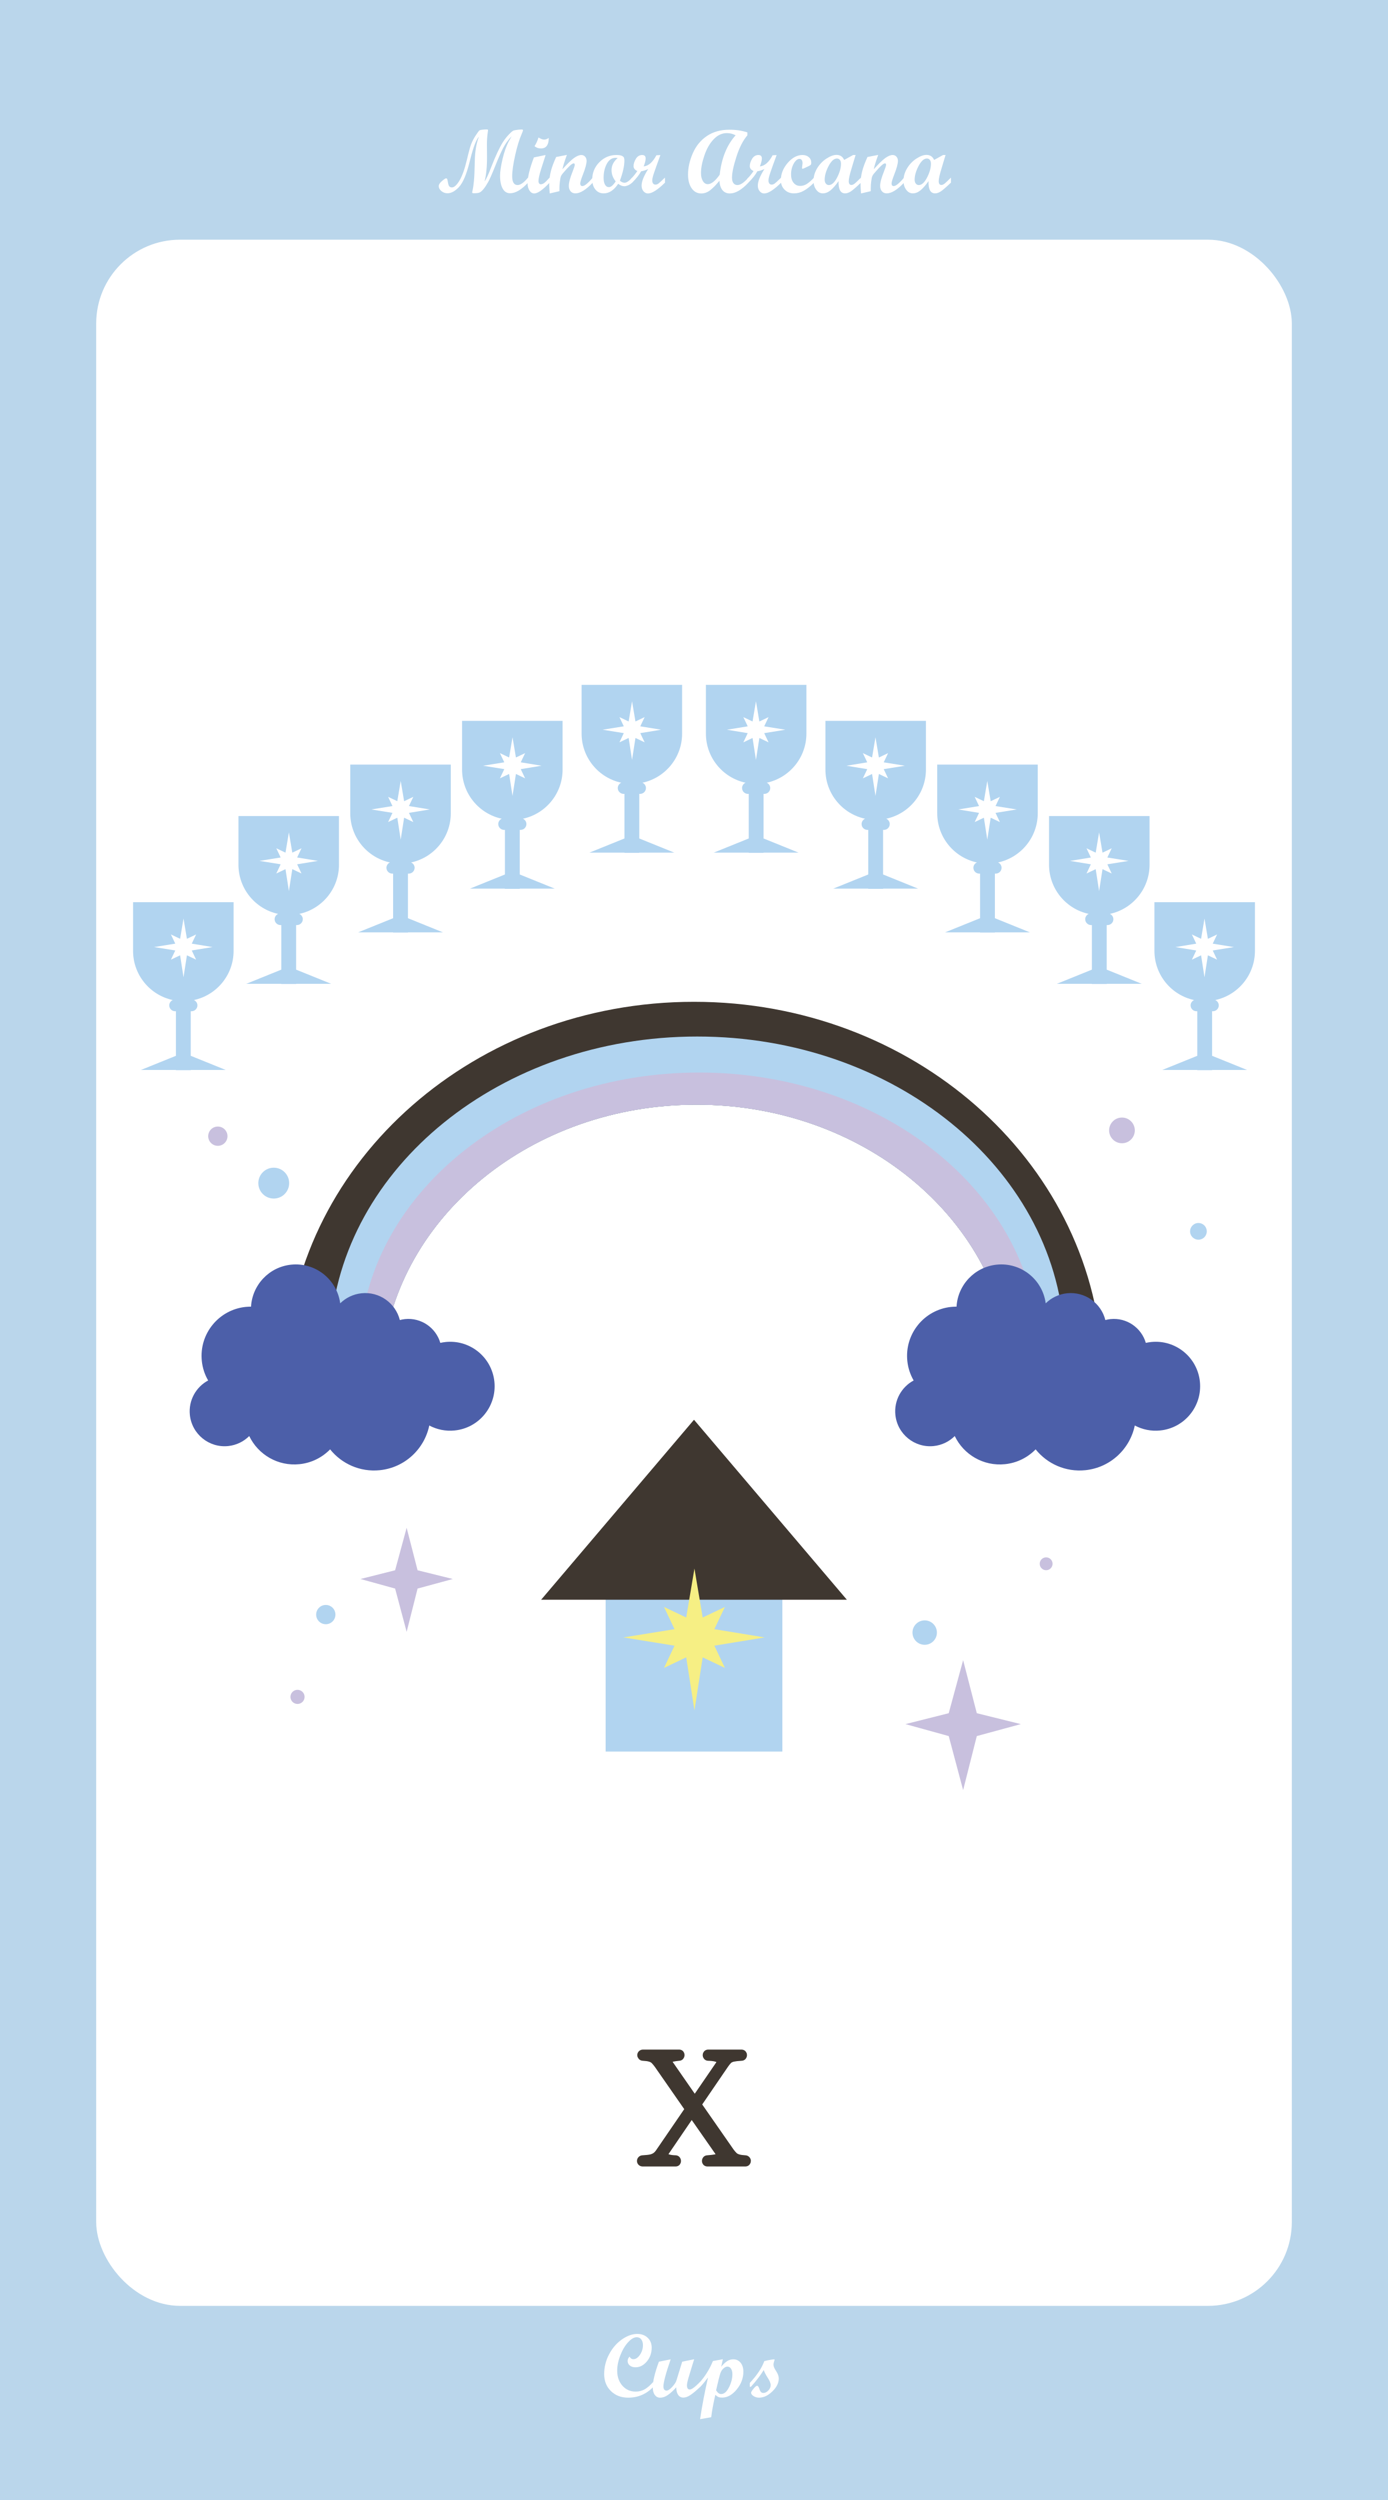 <?xml version="1.0" encoding="UTF-8"?><svg xmlns="http://www.w3.org/2000/svg" viewBox="0 0 1080 1944"><defs><style>.cls-1{fill:#fff;}.cls-2{stroke:#3f3730;stroke-miterlimit:10;stroke-width:5px;}.cls-2,.cls-3{fill:#3f3730;}.cls-4{fill:#f6ef84;}.cls-5{fill:#4c5fa9;}.cls-6{fill:#bad6eb;}.cls-7{fill:#c8c0de;}.cls-8{fill:#b1d4f0;}</style></defs><g id="_배경_텍스트"><g><rect class="cls-6" width="1080" height="1944"/><rect class="cls-1" x="74.84" y="186.39" width="930.33" height="1606.64" rx="65.21" ry="65.21"/><path class="cls-2" d="M535.44,1640.05l-23.88-34.32c-.88-1.2-1.74-2.24-2.58-3.12-.84-.88-1.98-1.52-3.42-1.92-.88-.24-1.7-.4-2.46-.48-.76-.08-1.66-.16-2.7-.24-.64,0-1.14-.2-1.5-.6-.36-.4-.54-.84-.54-1.32s.18-.9,.54-1.26c.36-.36,.86-.54,1.5-.54h27.96c.64,0,1.1,.18,1.38,.54,.28,.36,.42,.78,.42,1.26s-.16,.92-.48,1.32c-.32,.4-.8,.6-1.44,.6-.96,.08-1.8,.18-2.52,.3-.72,.12-1.52,.26-2.4,.42-1.44,.32-2.26,.9-2.46,1.74-.2,.84,.02,1.7,.66,2.58l19.08,27.48,18.84-27.48c.8-1.2,.94-2.12,.42-2.76-.52-.64-1.3-1.12-2.34-1.44-1.04-.32-2.18-.54-3.42-.66-1.24-.12-2.22-.18-2.94-.18-.64,0-1.12-.2-1.44-.6-.32-.4-.48-.84-.48-1.32s.16-.9,.48-1.26c.32-.36,.8-.54,1.44-.54h25.68c.64,0,1.12,.18,1.44,.54,.32,.36,.48,.78,.48,1.26s-.16,.92-.48,1.32c-.32,.4-.8,.6-1.44,.6-1.44,.08-2.66,.18-3.66,.3-1,.12-1.9,.26-2.7,.42-1.6,.4-2.8,1.02-3.6,1.86-.8,.84-1.64,1.9-2.52,3.18l-21,30.72,25.32,36.36c.88,1.2,1.74,2.22,2.58,3.06s1.98,1.46,3.42,1.86c.88,.24,1.7,.4,2.46,.48,.76,.08,1.62,.16,2.58,.24,.64,0,1.14,.2,1.5,.6,.36,.4,.54,.84,.54,1.32s-.16,.9-.48,1.26c-.32,.36-.8,.54-1.44,.54h-29.28c-.64,0-1.12-.18-1.44-.54-.32-.36-.48-.78-.48-1.26s.16-.92,.48-1.32c.32-.4,.8-.6,1.44-.6,1.04-.08,2.1-.18,3.18-.3s2.06-.26,2.94-.42c1.44-.32,2.3-.88,2.58-1.68,.28-.8,.1-1.64-.54-2.52l-20.52-29.4-20.04,29.4c-.72,1.12-.88,2-.48,2.64,.4,.64,1.08,1.12,2.04,1.44,.96,.32,2,.54,3.12,.66,1.12,.12,2,.18,2.64,.18s1.12,.2,1.44,.6c.32,.4,.48,.84,.48,1.32s-.14,.9-.42,1.26c-.28,.36-.74,.54-1.38,.54h-25.44c-.64,0-1.14-.18-1.5-.54s-.54-.78-.54-1.26,.18-.92,.54-1.32c.36-.4,.86-.6,1.5-.6,2.8-.16,4.92-.4,6.36-.72,1.52-.4,2.76-.98,3.72-1.74,.96-.76,1.88-1.82,2.76-3.18l22.44-32.76Z"/><g><path class="cls-1" d="M410.88,142.03c-5.1,5.49-9.75,8.24-13.95,8.24-2.55,0-4.5-1.23-5.83-3.69-1.33-2.46-2-5.75-2-9.88,0-3.19,.65-7.58,1.96-13.16,1.31-5.58,3-10.28,5.08-14.08l1.98-3.55c-2.71,2.83-4.93,5.92-6.67,9.28-1.73,3.36-3.8,8.06-6.2,14.1-2.4,6.04-4.22,10.15-5.45,12.34s-2.41,3.97-3.54,5.35c-1.13,1.38-2.13,2.27-3.01,2.68-.88,.41-2.41,.62-4.6,.62-.84,0-1.26-.23-1.26-.68,0-.05,.15-.76,.45-2.15,.3-1.39,.61-3.62,.92-6.68,.31-3.06,.54-8.27,.68-15.62s1.21-13.64,3.21-18.88c-2.14,2.44-4.33,8.11-6.57,17.02l-.86,3.35c-2.35,9.27-5.04,15.53-8.08,18.78-3.03,3.25-6.01,4.87-8.93,4.87-1.8,0-3.39-.57-4.76-1.71s-2.05-2.45-2.05-3.93c0-1.14,.82-2.42,2.46-3.83,1.64-1.41,2.68-2.12,3.11-2.12,.5,0,.83,.17,.99,.51,.16,.34,.37,1.28,.62,2.82s.63,2.54,1.15,3.01c.51,.47,1.16,.7,1.94,.7,1.76,0,3.7-1.76,5.83-5.28s4.07-8.96,5.83-16.32l.99-4.14c.8-3.37,1.59-6.06,2.37-8.07,.78-2,1.8-4.01,3.08-6.02,1.85-2.87,2.99-4.4,3.41-4.6,.42-.19,1.21-.35,2.38-.48,1.16-.12,2.32-.19,3.49-.19,.46,0,.68,.26,.68,.79,0,.25-.07,.76-.21,1.54-.45,3.19-.66,6.39-.64,9.6l.07,9.16c.04,7.98-.59,14.41-1.91,19.31,1.21-1.46,2.96-5.22,5.26-11.28,3.33-8.59,6.36-15.04,9.09-19.35,1.3-2.07,2.87-4.06,4.7-5.96,1.83-1.9,3.1-2.92,3.81-3.06,2.42-.46,4.45-.68,6.12-.68,.62,0,.92,.17,.92,.51,0,.48-.38,1.55-1.12,3.21-1.77,4.01-3.43,9.44-4.96,16.27s-2.31,12.28-2.32,16.33c0,4.58,1.4,6.87,4.2,6.87,2.28,0,4.99-1.94,8.13-5.81v3.93Z"/><path class="cls-1" d="M427.66,142.03c-5.33,5.61-9.32,8.41-11.96,8.41-1.46,0-2.69-.75-3.69-2.24-1-1.49-1.5-3.37-1.5-5.62,0-4.85,1.64-11.58,4.92-20.17l8.68-1.81h.41l-3.42,10.7c-1.41,4.42-2.12,7.58-2.12,9.47,0,.75,.17,1.36,.5,1.83,.33,.47,.75,.7,1.25,.7,.89,0,1.78-.32,2.68-.97s2.32-2.06,4.26-4.22v3.93Zm-.68-34.79c0,5.47-2.02,8.2-6.05,8.2-1.96,0-3.63-.59-5.02-1.78,1.32-2,2.35-4.26,3.08-6.77,1.8,1.12,3.25,1.67,4.34,1.67,1.23,0,2.45-.44,3.66-1.33Z"/><path class="cls-1" d="M461.22,142.03c-5.26,5.56-9.78,8.34-13.54,8.34-1.53,0-2.76-.54-3.69-1.61-.93-1.07-1.4-2.51-1.4-4.31,0-2.44,1-6.16,3.01-11.18,1.07-2.69,1.61-4.4,1.61-5.13s-.29-1.09-.85-1.09c-.32,0-.74,.16-1.26,.48-.48,.32-1.04,.76-1.67,1.33-.57,.52-1.21,1.16-1.91,1.91-.62,.64-1.28,1.37-1.98,2.19l-1.91,2.22c-.84,1.03-1.37,2.11-1.57,3.25-.34,1.94-.57,3.71-.68,5.33-.07,1.21-.1,2.84-.1,4.89l-7.55,1.78c-.25-3.08-.38-5.37-.38-6.87,0-3.67,.43-7.14,1.28-10.42,.86-3.28,2.23-6.97,4.12-11.07l8.34-1.61c-1.75,4.72-2.91,8.43-3.45,11.14,3.73-4.17,6.7-7.06,8.89-8.66,2.19-1.61,4.15-2.41,5.85-2.41,1.16,0,2.13,.44,2.9,1.31,.77,.88,1.16,1.97,1.16,3.29,0,2.18-.98,5.78-2.94,10.8-1.34,3.44-2.02,5.68-2.02,6.7,0,1.37,.56,2.06,1.68,2.06,1.67,0,4.36-2.2,8.09-6.6v3.93Z"/><path class="cls-1" d="M491.88,142.03c-1.16,1.03-2.29,1.75-3.38,2.17-1.09,.42-1.96,.63-2.6,.63-1.64,0-3.27-.64-4.89-1.91-3.28,4.97-7.04,7.45-11.28,7.45-2.64,0-4.79-.99-6.43-2.97s-2.46-4.61-2.46-7.9c0-5.2,1.85-9.66,5.54-13.38s8.1-5.59,13.23-5.59c1.94,0,3.35,.21,4.25,.63,.9,.42,1.45,.92,1.66,1.49,.21,.57,.31,1.29,.31,2.15,0,4.26-1.16,9.49-3.49,15.69,1.16,1.07,2.38,1.61,3.66,1.61,1.53,0,3.49-1.33,5.88-4v3.93Zm-11.28-19.11c-.34-.14-.83-.21-1.47-.21-2.96,0-5.28,1.55-6.96,4.65-1.67,3.1-2.51,6.72-2.51,10.87,0,2.3,.36,4.09,1.09,5.37,.73,1.28,1.74,1.91,3.04,1.91,1.62,0,3.37-1.49,5.26-4.48-2.14-2.69-3.21-5.58-3.21-8.68,0-3.65,1.58-6.79,4.75-9.43Z"/><path class="cls-1" d="M517.42,142.03c-5.72,5.61-10.13,8.41-13.23,8.41-1.39,0-2.56-.59-3.52-1.76s-1.44-2.63-1.44-4.36c0-3.21,1.72-7.52,5.16-12.92-1.69,.87-3.53,1.47-5.54,1.81-1.48,2.73-3.81,5.67-6.97,8.82h-.79v-3.08c1.78-1.85,3.38-3.83,4.82-5.95-1.96-.87-2.94-2.15-2.94-3.86s.6-3.63,1.79-5.62c1.2-1.99,2.84-2.99,4.94-2.99,1.78,0,2.67,.91,2.67,2.73,0,1.44-.51,3.49-1.54,6.15,3.78-.41,7.09-3.3,9.91-8.68l3.11-.14-3.18,8.75c-1.32,3.69-2.18,6.2-2.56,7.54-.39,1.33-.58,2.51-.58,3.54,0,.96,.22,1.72,.67,2.29,.44,.57,1.04,.85,1.79,.85,.82,0,1.61-.28,2.36-.84,.75-.56,2.44-2.1,5.06-4.63v3.93Z"/><path class="cls-1" d="M582.32,142.06c-5.24,5.58-10.05,8.37-14.42,8.37-2.42,0-4.33-.85-5.74-2.56-1.41-1.71-2.2-4.15-2.36-7.31-2.76,3.35-5.2,5.83-7.33,7.45s-4.4,2.43-6.82,2.43c-3.1,0-5.59-1.34-7.47-4.02-1.88-2.68-2.82-6.25-2.82-10.72,0-5.33,1.23-10.83,3.69-16.49,2.46-5.66,6.11-10.13,10.94-13.42,4.83-3.28,10.69-4.92,17.57-4.92,5.15,0,9.81,.7,13.98,2.08v2.26c-3.4,3.96-6.24,9.51-8.53,16.65-2.29,7.13-3.44,12.57-3.44,16.3,0,1.82,.37,3.24,1.11,4.24,.74,1,1.77,1.5,3.09,1.5,2.37,0,5.22-1.93,8.54-5.78v3.93Zm-9.95-36.85c-2.1-1.14-4.35-1.71-6.77-1.71-3.81,0-7.24,1.59-10.29,4.77-3.05,3.18-5.46,7.39-7.23,12.63-1.77,5.24-2.65,9.79-2.65,13.64,0,2.58,.5,4.67,1.49,6.27,.99,1.61,2.26,2.41,3.81,2.41,2.69,0,5.78-2.45,9.26-7.35,1.44-12.85,5.56-23.07,12.37-30.66Z"/><path class="cls-1" d="M607.85,142.03c-5.72,5.61-10.13,8.41-13.23,8.41-1.39,0-2.56-.59-3.52-1.76s-1.44-2.63-1.44-4.36c0-3.21,1.72-7.52,5.16-12.92-1.69,.87-3.53,1.47-5.54,1.81-1.48,2.73-3.81,5.67-6.97,8.82h-.79v-3.08c1.78-1.85,3.38-3.83,4.82-5.95-1.96-.87-2.94-2.15-2.94-3.86s.6-3.63,1.79-5.62c1.2-1.99,2.84-2.99,4.94-2.99,1.78,0,2.67,.91,2.67,2.73,0,1.44-.51,3.49-1.54,6.15,3.78-.41,7.09-3.3,9.91-8.68l3.11-.14-3.18,8.75c-1.32,3.69-2.18,6.2-2.56,7.54-.39,1.33-.58,2.51-.58,3.54,0,.96,.22,1.72,.67,2.29,.44,.57,1.04,.85,1.79,.85,.82,0,1.61-.28,2.36-.84,.75-.56,2.44-2.1,5.06-4.63v3.93Z"/><path class="cls-1" d="M633.42,142.03c-2.92,2.87-5.59,4.98-8.02,6.32-2.43,1.34-4.96,2.02-7.6,2.02-2.96,0-5.41-.96-7.33-2.89-1.93-1.93-2.89-4.37-2.89-7.33,0-4.85,1.77-9.34,5.31-13.45,3.54-4.11,7.38-6.17,11.5-6.17,2.03,0,3.68,.56,4.96,1.69,1.28,1.13,1.91,2.59,1.91,4.39,0,.64-.12,1.12-.36,1.44-.24,.32-.69,.64-1.35,.96l-3.96,1.88c-.48,.23-.83,.34-1.06,.34-.32,0-.48-.23-.48-.68,0-.18,.07-.78,.21-1.79,.14-1.01,.21-1.63,.21-1.86,0-1-.21-1.81-.63-2.43s-.99-.92-1.69-.92c-1.66,0-3.18,1.23-4.56,3.69-1.38,2.46-2.07,5.26-2.07,8.41,0,2.71,.65,4.88,1.95,6.49,1.3,1.62,3.03,2.43,5.2,2.43,1.85,0,3.58-.53,5.21-1.59s3.48-2.68,5.55-4.87v3.93Z"/><path class="cls-1" d="M669.92,142.03c-3.65,3.46-6.25,5.72-7.83,6.77s-3.08,1.57-4.51,1.57c-3.6,0-5.3-3.18-5.09-9.54-2.28,3.26-4.38,5.66-6.31,7.21s-3.91,2.32-5.96,2.32-3.71-.94-5.11-2.82c-1.4-1.88-2.1-4.19-2.1-6.92,0-3.42,.94-6.68,2.82-9.78,1.88-3.1,4.29-5.61,7.23-7.52s5.54-2.87,7.79-2.87c2.85,0,4.84,1.31,5.98,3.93l6.99-3.86h1.92l-3.01,10.02c-1.55,5.04-2.33,8.49-2.33,10.36s.69,2.94,2.08,2.94c.89,0,1.87-.47,2.94-1.42,1.07-.95,2.57-2.39,4.51-4.32v3.93Zm-25.02,1.88c2.28,0,4.43-1.94,6.44-5.83,2.02-3.88,3.02-7.47,3.02-10.75,0-1.28-.29-2.27-.85-2.99-.57-.72-1.33-1.08-2.29-1.08-2.28,0-4.44,1.94-6.48,5.81-2.04,3.87-3.06,7.44-3.06,10.7,0,1.23,.3,2.23,.91,2.99,.6,.76,1.37,1.15,2.31,1.15Z"/><path class="cls-1" d="M703.46,142.03c-5.26,5.56-9.78,8.34-13.54,8.34-1.53,0-2.76-.54-3.69-1.61-.93-1.07-1.4-2.51-1.4-4.31,0-2.44,1-6.16,3.01-11.18,1.07-2.69,1.61-4.4,1.61-5.13s-.29-1.09-.85-1.09c-.32,0-.74,.16-1.26,.48-.48,.32-1.04,.76-1.67,1.33-.57,.52-1.21,1.16-1.91,1.91-.62,.64-1.28,1.37-1.98,2.19l-1.91,2.22c-.84,1.03-1.37,2.11-1.57,3.25-.34,1.94-.57,3.71-.68,5.33-.07,1.21-.1,2.84-.1,4.89l-7.55,1.78c-.25-3.08-.38-5.37-.38-6.87,0-3.67,.43-7.14,1.28-10.42,.86-3.28,2.23-6.97,4.12-11.07l8.34-1.61c-1.75,4.72-2.91,8.43-3.45,11.14,3.73-4.17,6.7-7.06,8.89-8.66,2.19-1.61,4.15-2.41,5.85-2.41,1.16,0,2.13,.44,2.9,1.31,.77,.88,1.16,1.97,1.16,3.29,0,2.18-.98,5.78-2.94,10.8-1.34,3.44-2.02,5.68-2.02,6.7,0,1.37,.56,2.06,1.68,2.06,1.67,0,4.36-2.2,8.09-6.6v3.93Z"/><path class="cls-1" d="M739.92,142.03c-3.65,3.46-6.25,5.72-7.83,6.77s-3.08,1.57-4.51,1.57c-3.6,0-5.3-3.18-5.09-9.54-2.28,3.26-4.38,5.66-6.31,7.21s-3.91,2.32-5.96,2.32-3.71-.94-5.11-2.82c-1.4-1.88-2.1-4.19-2.1-6.92,0-3.42,.94-6.68,2.82-9.78,1.88-3.1,4.29-5.61,7.23-7.52s5.54-2.87,7.79-2.87c2.85,0,4.84,1.31,5.98,3.93l6.99-3.86h1.92l-3.01,10.02c-1.55,5.04-2.33,8.49-2.33,10.36s.69,2.94,2.08,2.94c.89,0,1.87-.47,2.94-1.42,1.07-.95,2.57-2.39,4.51-4.32v3.93Zm-25.02,1.88c2.28,0,4.43-1.94,6.44-5.83,2.02-3.88,3.02-7.47,3.02-10.75,0-1.28-.29-2.27-.85-2.99-.57-.72-1.33-1.08-2.29-1.08-2.28,0-4.44,1.94-6.48,5.81-2.04,3.87-3.06,7.44-3.06,10.7,0,1.23,.3,2.23,.91,2.99,.6,.76,1.37,1.15,2.31,1.15Z"/></g><g><path class="cls-1" d="M508.35,1856.06c-5.4,5.58-11.92,8.37-19.55,8.37-5.47,0-9.95-1.71-13.45-5.14-3.5-3.43-5.25-7.83-5.25-13.21s1.26-10.45,3.79-15.28c2.53-4.83,5.84-8.69,9.93-11.59,4.09-2.89,8.11-4.34,12.05-4.34,3.3,0,6,.99,8.08,2.97,2.09,1.98,3.13,4.56,3.13,7.72,0,4.12-1.26,7.7-3.78,10.72-2.52,3.02-5.46,4.53-8.84,4.53-1.78,0-3.24-.46-4.38-1.37-1.14-.91-1.71-2.08-1.71-3.52,0-1.23,.49-2.37,1.47-3.42,.73,1.34,1.73,2.02,3.01,2.02,1.82,0,3.51-1.14,5.08-3.42,1.56-2.28,2.34-4.77,2.34-7.49,0-1.89-.44-3.4-1.32-4.51-.88-1.12-2.04-1.67-3.5-1.67-2.12,0-4.38,1.32-6.78,3.96-2.41,2.64-4.41,6.04-6.02,10.19-1.61,4.15-2.41,8.09-2.41,11.83,0,4.76,1.35,8.67,4.05,11.72,2.7,3.05,6.13,4.58,10.3,4.58,2.64,0,5.02-.61,7.14-1.84,2.12-1.23,4.32-3.14,6.6-5.75v3.93Z"/><path class="cls-1" d="M544.82,1856.03c-3.01,2.85-5.53,4.95-7.55,6.31-2.03,1.36-3.85,2.03-5.47,2.03-1.8,0-3.18-.72-4.15-2.15s-1.45-3.38-1.45-5.84c-2.51,2.76-4.75,4.79-6.73,6.1s-3.92,1.97-5.81,1.97c-1.73,0-3.12-.72-4.17-2.15-1.05-1.44-1.57-3.38-1.57-5.84,0-4.74,1.59-11.42,4.79-20.03l9.13-1.82c-3.75,10.92-5.63,17.93-5.64,21.03,0,2.19,.82,3.28,2.46,3.28,1.18,0,2.65-.96,4.41-2.89,1.75-1.93,2.85-3.61,3.28-5.04l4.48-14.56,9.3-1.88c-2.15,6.86-3.62,11.68-4.42,14.46s-1.2,4.73-1.2,5.85c0,2.14,.73,3.21,2.19,3.21,1.19,0,2.94-1.08,5.27-3.25l2.87-2.7v3.93Z"/><path class="cls-1" d="M561.14,1840.41c1.64-1.98,3.19-3.45,4.64-4.39,1.46-.95,3.07-1.42,4.85-1.42,2.3,0,4.17,.88,5.62,2.65,1.45,1.77,2.17,4.08,2.17,6.96,0,5.04-1.74,9.66-5.21,13.86s-7.25,6.31-11.33,6.31c-1.14,0-2.04-.13-2.7-.38-.66-.25-1.53-.83-2.6-1.74-1.64,7.22-2.7,13.01-3.18,17.36l-8.68,1.54c1.62-10.66,3.68-21.46,6.19-32.4-3.01,3.94-5.04,6.37-6.08,7.28h-.79v-3.08c4.33-4.67,7.9-10.34,10.7-17.02l7.73-1.4-1.32,5.88Zm-3.95,18.28c1.19,1.96,2.5,2.94,3.93,2.94,2.3,0,4.34-1.75,6.11-5.25,1.77-3.5,2.65-6.91,2.65-10.24,0-1.75-.36-3.17-1.08-4.26-.72-1.08-1.65-1.62-2.78-1.62-.89,0-1.82,.4-2.8,1.2s-1.72,1.73-2.22,2.79-1.07,2.91-1.71,5.55l-2.1,8.88Z"/><path class="cls-1" d="M594.72,1836c1.57-.41,3.16-.75,4.75-1.01,1.59-.26,2.55-.39,2.87-.39,.23,0,.34,.09,.34,.27,0,.34-.09,.69-.27,1.06-.37,1.05-.55,2.05-.55,3.01,0,1.18,.69,2.8,2.05,4.85s2.05,3.96,2.05,5.71c0,3.49-1.67,6.85-5.01,10.08-3.34,3.24-6.8,4.85-10.37,4.85-1.55,0-2.96-.41-4.24-1.23-1.28-.82-1.91-1.7-1.91-2.63,0-.55,.63-1.58,1.9-3.11,1.26-1.53,2.17-2.29,2.72-2.29,.73,0,1.38,.93,1.95,2.8,.57,1.87,1.55,2.8,2.94,2.8s2.69-.64,3.91-1.93,1.83-2.67,1.83-4.15c0-1.44-.77-3.35-2.32-5.74s-2.58-4.4-3.08-6.02c-2.64,4.26-5.99,8.62-10.05,13.09h-.79v-3.08c5.58-5.95,9.34-11.6,11.28-16.95Z"/></g></g></g><g id="_반짝이"><polygon class="cls-7" points="316.41 1188 324.92 1221.04 352.34 1227.83 324.92 1235.27 316.41 1268.92 307.44 1235.27 280.48 1227.83 307.44 1221.04 316.41 1188"/><polygon class="cls-7" points="749.41 1290.92 760.05 1332.19 794.29 1340.67 760.05 1349.97 749.41 1392 738.2 1349.97 704.53 1340.67 738.2 1332.19 749.41 1290.92"/><circle class="cls-8" cx="253.5" cy="1255.5" r="7.5"/><circle class="cls-7" cx="231.5" cy="1319.5" r="5.5"/><circle class="cls-8" cx="719.5" cy="1269.5" r="9.5"/><circle class="cls-7" cx="814" cy="1216" r="5"/><circle class="cls-8" cx="213" cy="920" r="12"/><circle class="cls-7" cx="169.5" cy="883.5" r="7.5"/><circle class="cls-7" cx="873" cy="879" r="10"/><circle class="cls-8" cx="932.5" cy="957.5" r="6.5"/></g><g id="_컵_10"><g><path class="cls-8" d="M530.75,570.4v-37.85h-78.21v37.85c0,18.78,13.23,34.46,30.88,38.24-1.6,.7-2.73,2.3-2.73,4.15h0c0,2.5,2.04,4.54,4.54,4.54h.65v34.67l-27.24,11.01h27.24v.16h11.54v-.16h27.24l-27.24-11.01v-34.67h.65c2.49,0,4.54-2.04,4.54-4.54h0c0-1.85-1.13-3.45-2.73-4.15,17.65-3.78,30.88-19.46,30.88-38.24Zm-29.15,6.84l-7.16-3.4-2.65,17.07-2.65-17.07-7.16,3.4,3.4-7.16-16.48-2.65,16.48-2.65-3.4-7.16,7.16,3.4,2.65-15.75,2.65,15.75,7.16-3.4-3.4,7.16,16.19,2.65-16.19,2.65,3.4,7.16Z"/><path class="cls-8" d="M437.75,598.4v-37.85h-78.21v37.85c0,18.78,13.23,34.46,30.88,38.24-1.6,.7-2.73,2.3-2.73,4.15h0c0,2.5,2.04,4.54,4.54,4.54h.65v34.67l-27.24,11.01h27.24v.16h11.54v-.16h27.24l-27.24-11.01v-34.67h.65c2.49,0,4.54-2.04,4.54-4.54h0c0-1.85-1.13-3.45-2.73-4.15,17.65-3.78,30.88-19.46,30.88-38.24Zm-29.15,6.84l-7.16-3.4-2.65,17.07-2.65-17.07-7.16,3.4,3.4-7.16-16.48-2.65,16.48-2.65-3.4-7.16,7.16,3.4,2.65-15.75,2.65,15.75,7.16-3.4-3.4,7.16,16.19,2.65-16.19,2.65,3.4,7.16Z"/><path class="cls-8" d="M350.75,632.4v-37.85h-78.21v37.85c0,18.78,13.23,34.46,30.88,38.24-1.6,.7-2.73,2.3-2.73,4.15h0c0,2.5,2.04,4.54,4.54,4.54h.65v34.67l-27.24,11.01h27.24v.16h11.54v-.16h27.24l-27.24-11.01v-34.67h.65c2.49,0,4.54-2.04,4.54-4.54h0c0-1.85-1.13-3.45-2.73-4.15,17.65-3.78,30.88-19.46,30.88-38.24Zm-29.15,6.84l-7.16-3.4-2.65,17.07-2.65-17.07-7.16,3.4,3.4-7.16-16.48-2.65,16.48-2.65-3.4-7.16,7.16,3.4,2.65-15.75,2.65,15.75,7.16-3.4-3.4,7.16,16.19,2.65-16.19,2.65,3.4,7.16Z"/><path class="cls-8" d="M263.75,672.4v-37.85h-78.21v37.85c0,18.78,13.23,34.46,30.88,38.24-1.6,.7-2.73,2.3-2.73,4.15h0c0,2.5,2.04,4.54,4.54,4.54h.65v34.67l-27.24,11.01h27.24v.16h11.54v-.16h27.24l-27.24-11.01v-34.67h.65c2.49,0,4.54-2.04,4.54-4.54h0c0-1.85-1.13-3.45-2.73-4.15,17.65-3.78,30.88-19.46,30.88-38.24Zm-29.15,6.84l-7.16-3.4-2.65,17.07-2.65-17.07-7.16,3.4,3.4-7.16-16.48-2.65,16.48-2.65-3.4-7.16,7.16,3.4,2.65-15.75,2.65,15.75,7.16-3.4-3.4,7.16,16.19,2.65-16.19,2.65,3.4,7.16Z"/><path class="cls-8" d="M181.75,739.4v-37.85H103.54v37.85c0,18.78,13.23,34.46,30.88,38.24-1.6,.7-2.73,2.3-2.73,4.15h0c0,2.5,2.04,4.54,4.54,4.54h.65v34.67l-27.24,11.01h27.24v.16h11.54v-.16h27.24l-27.24-11.01v-34.67h.65c2.49,0,4.54-2.04,4.54-4.54h0c0-1.85-1.13-3.45-2.73-4.15,17.65-3.78,30.88-19.46,30.88-38.24Zm-29.15,6.84l-7.16-3.4-2.65,17.07-2.65-17.07-7.16,3.4,3.4-7.16-16.48-2.65,16.48-2.65-3.4-7.16,7.16,3.4,2.65-15.75,2.65,15.75,7.16-3.4-3.4,7.16,16.19,2.65-16.19,2.65,3.4,7.16Z"/><path class="cls-8" d="M580.13,608.64c-1.6,.7-2.73,2.3-2.73,4.15h0c0,2.5,2.04,4.54,4.54,4.54h.65v34.67s-27.24,11.01-27.24,11.01h27.24v.16s11.54,0,11.54,0v-.16h27.24s-27.24-11.01-27.24-11.01v-34.67h.65c2.49,0,4.54-2.04,4.54-4.54h0c0-1.85-1.13-3.45-2.73-4.15,17.65-3.78,30.88-19.46,30.88-38.24v-37.85s-78.21,0-78.21,0v37.85c0,18.78,13.23,34.46,30.88,38.24Zm1.67-38.55l-16.19-2.65,16.19-2.65-3.4-7.16,7.16,3.4,2.65-15.75,2.65,15.75,7.16-3.4-3.4,7.16,16.48,2.65-16.48,2.65,3.4,7.16-7.16-3.4-2.65,17.07-2.65-17.07-7.16,3.4,3.4-7.16Z"/><path class="cls-8" d="M673.13,636.64c-1.6,.7-2.73,2.3-2.73,4.15h0c0,2.5,2.04,4.54,4.54,4.54h.65v34.67s-27.24,11.01-27.24,11.01h27.24v.16s11.54,0,11.54,0v-.16h27.24s-27.24-11.01-27.24-11.01v-34.67h.65c2.49,0,4.54-2.04,4.54-4.54h0c0-1.85-1.13-3.45-2.73-4.15,17.65-3.78,30.88-19.46,30.88-38.24v-37.85s-78.21,0-78.21,0v37.85c0,18.78,13.23,34.46,30.88,38.24Zm1.67-38.55l-16.19-2.65,16.19-2.65-3.4-7.16,7.16,3.4,2.65-15.75,2.65,15.75,7.16-3.4-3.4,7.16,16.48,2.65-16.48,2.65,3.4,7.16-7.16-3.4-2.65,17.07-2.65-17.07-7.16,3.4,3.4-7.16Z"/><path class="cls-8" d="M760.13,670.64c-1.6,.7-2.73,2.3-2.73,4.15h0c0,2.5,2.04,4.54,4.54,4.54h.65v34.67s-27.24,11.01-27.24,11.01h27.24v.16s11.54,0,11.54,0v-.16h27.24s-27.24-11.01-27.24-11.01v-34.67h.65c2.49,0,4.54-2.04,4.54-4.54h0c0-1.85-1.13-3.45-2.73-4.15,17.65-3.78,30.88-19.46,30.88-38.24v-37.85s-78.21,0-78.21,0v37.85c0,18.78,13.23,34.46,30.88,38.24Zm1.67-38.55l-16.19-2.65,16.19-2.65-3.4-7.16,7.16,3.4,2.65-15.75,2.65,15.75,7.16-3.4-3.4,7.16,16.48,2.65-16.48,2.65,3.4,7.16-7.16-3.4-2.65,17.07-2.65-17.07-7.16,3.4,3.4-7.16Z"/><path class="cls-8" d="M847.13,710.64c-1.6,.7-2.73,2.3-2.73,4.15h0c0,2.5,2.04,4.54,4.54,4.54h.65v34.67s-27.24,11.01-27.24,11.01h27.24v.16s11.54,0,11.54,0v-.16h27.24s-27.24-11.01-27.24-11.01v-34.67h.65c2.49,0,4.54-2.04,4.54-4.54h0c0-1.85-1.13-3.45-2.73-4.15,17.65-3.78,30.88-19.46,30.88-38.24v-37.85s-78.21,0-78.21,0v37.85c0,18.78,13.23,34.46,30.88,38.24Zm1.67-38.55l-16.19-2.65,16.19-2.65-3.4-7.16,7.16,3.4,2.65-15.75,2.65,15.75,7.16-3.4-3.4,7.16,16.48,2.65-16.48,2.65,3.4,7.16-7.16-3.4-2.65,17.07-2.65-17.07-7.16,3.4,3.4-7.16Z"/><path class="cls-8" d="M929.13,777.64c-1.6,.7-2.73,2.3-2.73,4.15h0c0,2.5,2.04,4.54,4.54,4.54h.65v34.67s-27.24,11.01-27.24,11.01h27.24v.16s11.54,0,11.54,0v-.16h27.24s-27.24-11.01-27.24-11.01v-34.67h.65c2.49,0,4.54-2.04,4.54-4.54h0c0-1.85-1.13-3.45-2.73-4.15,17.65-3.78,30.88-19.46,30.88-38.24v-37.85s-78.21,0-78.21,0v37.85c0,18.78,13.23,34.46,30.88,38.24Zm1.67-38.55l-16.19-2.65,16.19-2.65-3.4-7.16,7.16,3.4,2.65-15.75,2.65,15.75,7.16-3.4-3.4,7.16,16.48,2.65-16.48,2.65,3.4,7.16-7.16-3.4-2.65,17.07-2.65-17.07-7.16,3.4,3.4-7.16Z"/></g><path class="cls-3" d="M542,859c128.06,0,233.18,86.57,244.34,197h71.21c-8.76-154.34-147.58-277-317.56-277s-308.79,122.66-317.56,277h75.21c11.16-110.43,116.28-197,244.34-197Z"/><path class="cls-8" d="M542,859c120.22,0,220.22,76.3,241.25,177h44.75c-7.88-128.15-132.68-230-285.5-230s-277.62,101.85-285.5,230h43.75c21.03-100.7,121.03-177,241.25-177Z"/><path class="cls-7" d="M542,859c122.2,0,223.51,78.83,242.23,182h23.77c-7.28-115.33-122.69-207-264-207s-256.72,91.67-264,207h19.77c18.71-103.17,120.03-182,242.23-182Z"/><path class="cls-5" d="M346.71,1043.55c-1.4,.15-2.76,.38-4.1,.68-3.44-11.79-14.9-19.82-27.55-18.5-1.35,.14-2.66,.41-3.94,.75-3.31-13.19-15.89-22.28-29.81-20.83-6.51,.68-12.26,3.56-16.6,7.82-2.49-18.63-19.35-32.02-38.17-30.07-17.26,1.79-30.25,15.88-31.22,32.65-1.38,0-2.77,.06-4.17,.2-21.03,2.19-36.31,21-34.12,42.04,.57,5.53,2.31,10.65,4.92,15.17-9.44,5.05-15.39,15.46-14.22,26.77,1.55,14.92,14.91,25.77,29.83,24.22,6.44-.67,12.12-3.54,16.37-7.78,6.9,14.41,22.31,23.63,39.11,21.88,9.42-.98,17.69-5.24,23.82-11.53,9.01,11.23,23.36,17.8,38.74,16.2,19.49-2.03,34.66-16.53,38.42-34.76,5.87,3.14,12.71,4.61,19.84,3.87,19-1.97,32.79-18.97,30.82-37.97-1.97-19-18.97-32.79-37.97-30.82Z"/><path class="cls-5" d="M895.67,1043.55c-1.4,.15-2.76,.38-4.1,.68-3.44-11.79-14.9-19.82-27.55-18.5-1.35,.14-2.66,.41-3.94,.75-3.31-13.19-15.89-22.28-29.81-20.83-6.51,.68-12.26,3.56-16.6,7.82-2.49-18.63-19.35-32.02-38.17-30.07-17.26,1.79-30.25,15.88-31.22,32.65-1.38,0-2.77,.06-4.17,.2-21.03,2.19-36.31,21-34.12,42.04,.57,5.53,2.31,10.65,4.92,15.17-9.44,5.05-15.39,15.46-14.22,26.77,1.55,14.92,14.91,25.77,29.83,24.22,6.44-.67,12.12-3.54,16.37-7.78,6.9,14.41,22.31,23.63,39.11,21.88,9.42-.98,17.69-5.24,23.82-11.53,9.01,11.23,23.36,17.8,38.74,16.2,19.49-2.03,34.66-16.53,38.42-34.76,5.87,3.14,12.71,4.61,19.84,3.87,19-1.97,32.79-18.97,30.82-37.97-1.97-19-18.97-32.79-37.97-30.82Z"/><g><rect class="cls-8" x="471.24" y="1205.01" width="137.52" height="156.99"/><polygon class="cls-3" points="540 1104 421.06 1243.95 658.94 1243.95 540 1104"/></g><polygon class="cls-4" points="540.35 1219.71 546.76 1257.78 564.05 1249.56 555.83 1266.85 594.96 1273.26 555.83 1279.68 564.05 1296.97 546.76 1288.75 540.35 1330 533.94 1288.75 516.65 1296.97 524.86 1279.68 485.04 1273.26 524.86 1266.85 516.65 1249.56 533.94 1257.78 540.35 1219.71"/></g></svg>